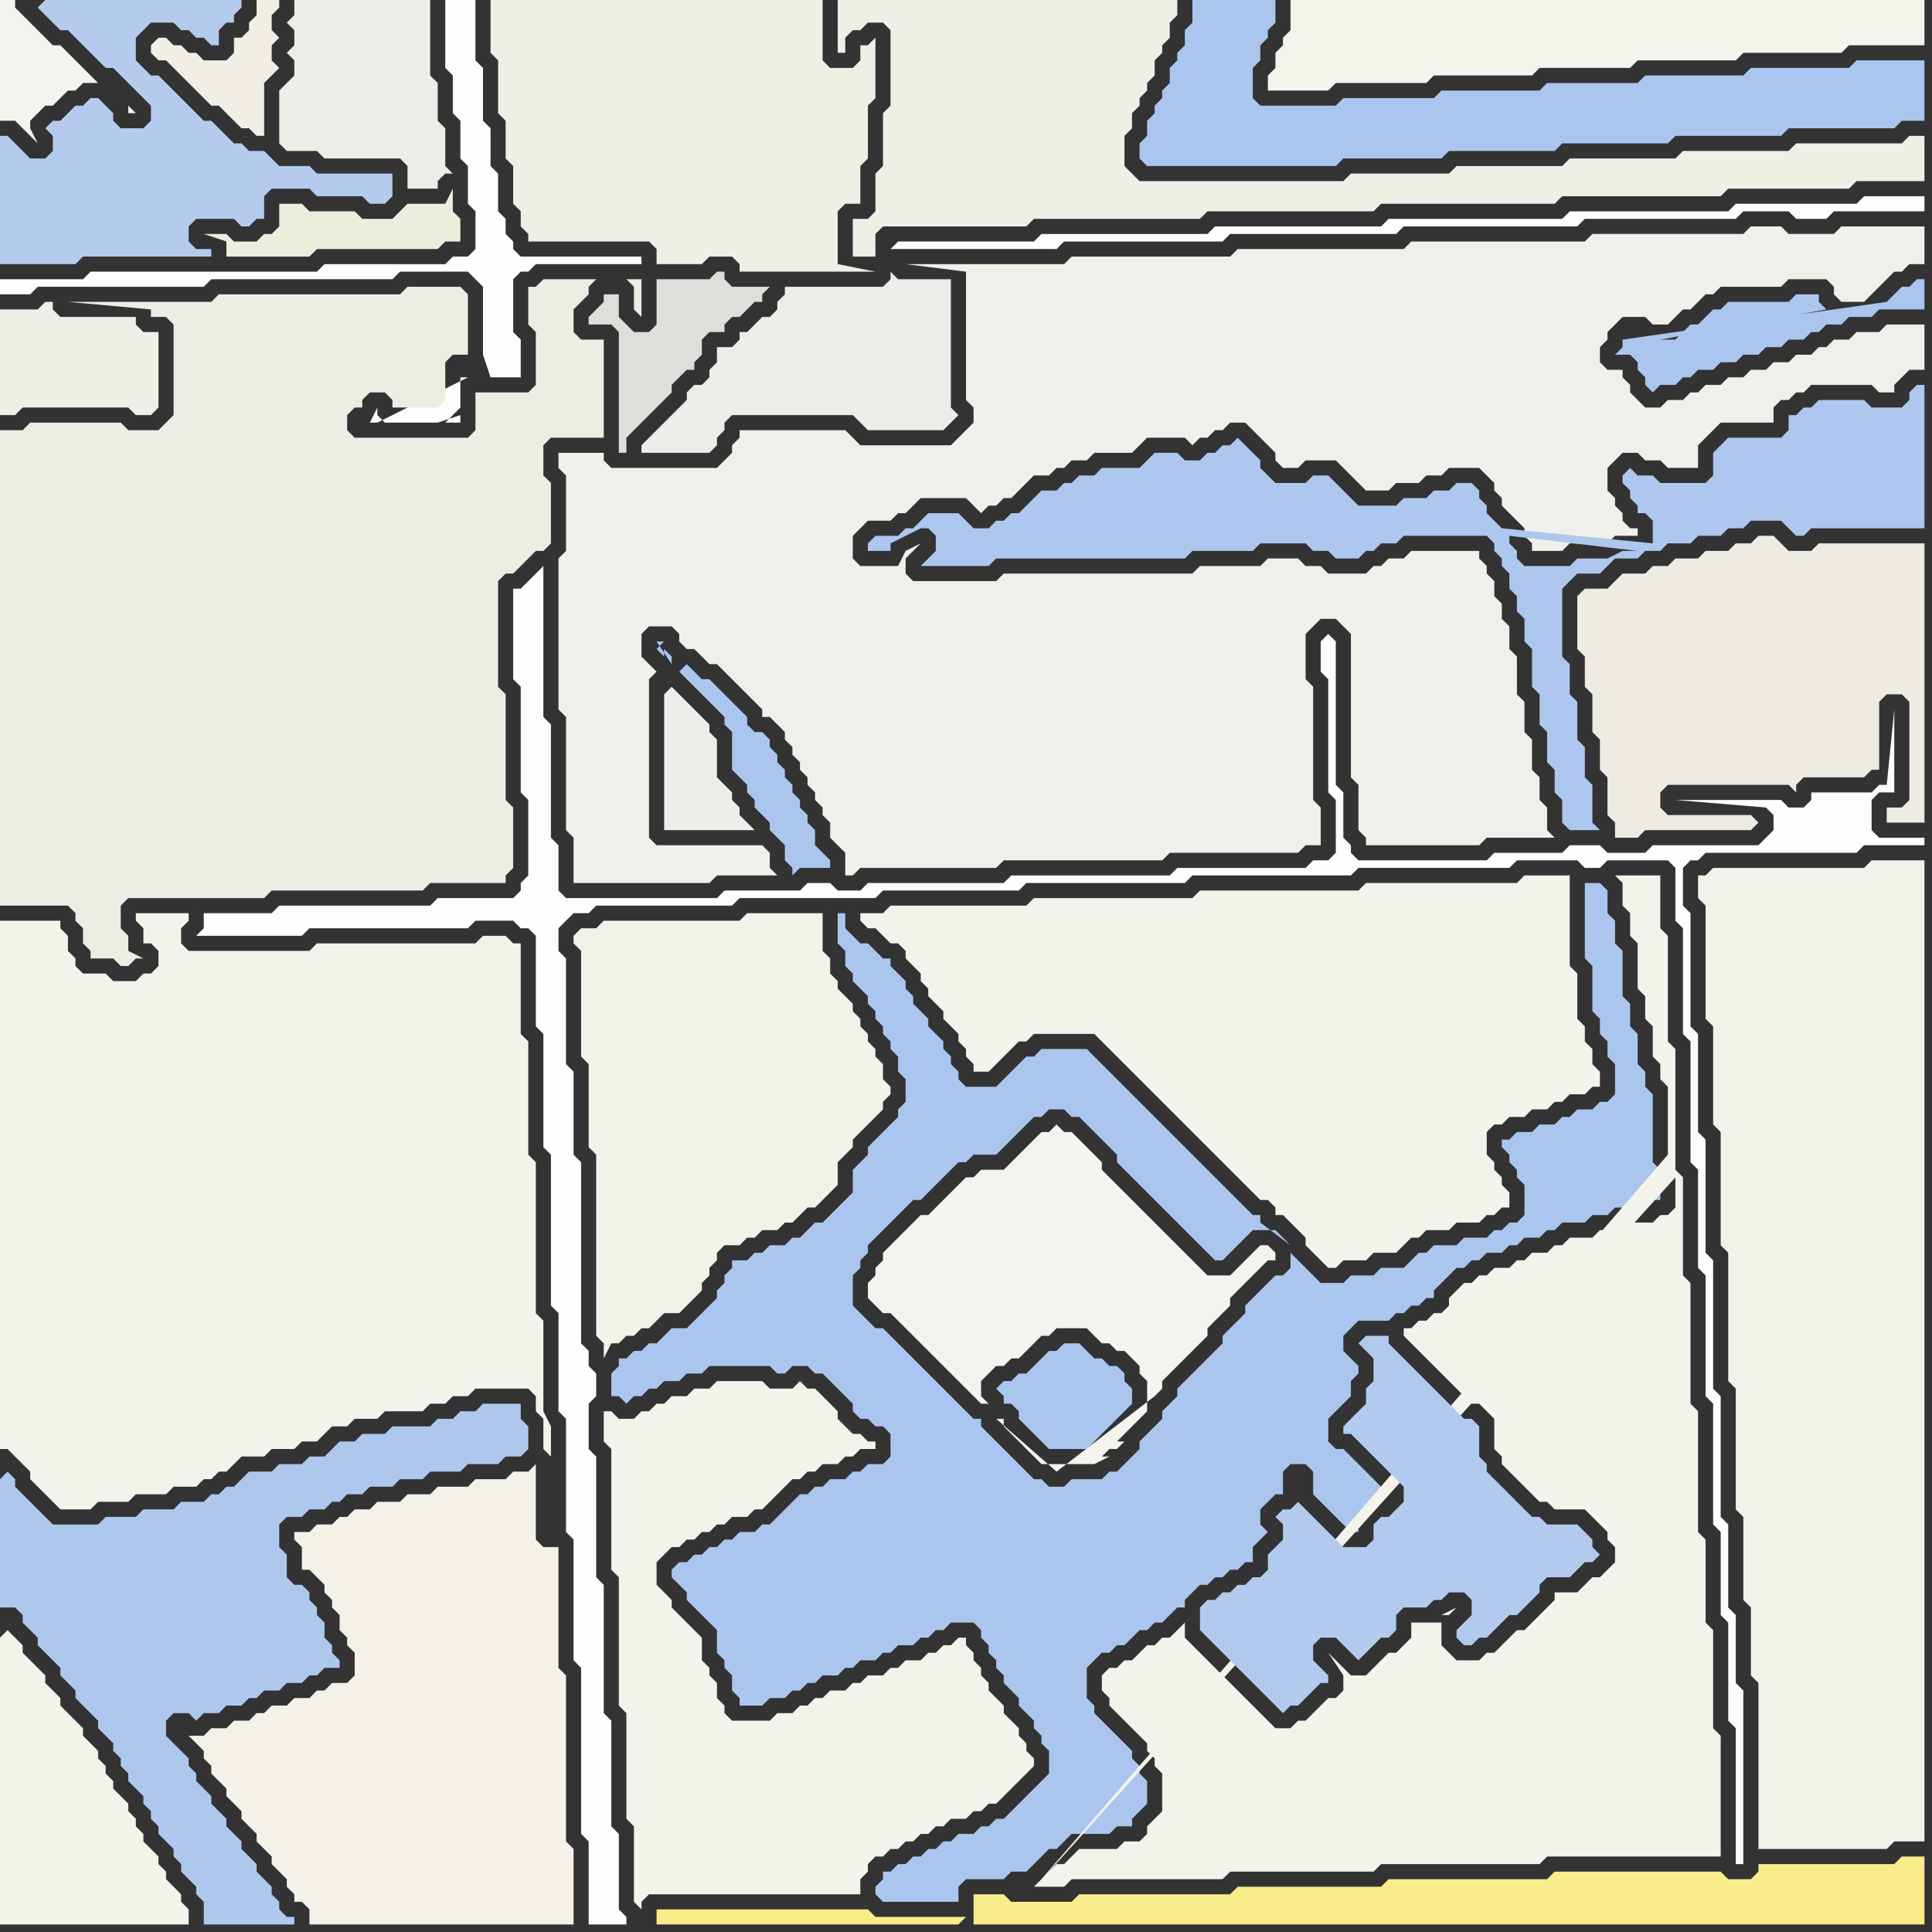 <svg width="256" height="256" xmlns="http://www.w3.org/2000/svg"><rect width="100%" height="100%" fill="#333333" stroke="none"/><script> 
var tempColor;
function hoverPath(evt){
obj = evt.target;
tempColor = obj.getAttribute("fill");
obj.setAttribute("fill","red");
//alert(tempColor);
//obj.setAttribute("stroke","red");}
function recoverPath(evt){
obj = evt.target;
obj.setAttribute("fill", tempColor);
//obj.setAttribute("stroke", tempColor);
}</script><path onmouseover="hoverPath(evt)" onmouseout="recoverPath(evt)" fill="rgb(244,243,235)" d="M  0,130l 0,62 1,0 1,1 1,1 1,1 0,1 1,1 2,2 1,1 4,0 1,-1 4,0 1,-1 4,0 1,-1 3,0 1,-1 1,0 1,-1 1,0 1,-1 1,-1 3,0 1,-1 3,0 1,-1 2,0 1,-1 1,-1 2,0 1,-1 3,0 1,-1 5,0 1,-1 2,0 1,-1 2,0 1,-1 7,0 1,1 0,2 1,1 0,4 1,1 0,-4 -1,-2 0,-12 -1,-1 0,-20 -1,-1 0,-15 -1,-1 0,-12 -1,0 -1,-1 -3,0 -1,1 -21,0 -1,1 -16,0 -1,-1 0,-2 1,-1 0,-1 -7,0 0,1 1,1 0,2 1,0 1,1 0,2 -1,1 -1,0 -1,1 -3,0 -1,-1 -3,0 -1,-1 0,-1 -1,-1 0,-2 -1,-1 0,-1 -8,0Z"/>
<path onmouseover="hoverPath(evt)" onmouseout="recoverPath(evt)" fill="rgb(174,200,237)" d="M  0,196l 0,17 2,0 1,1 0,1 1,1 1,1 0,1 1,1 1,1 1,1 0,1 1,1 1,1 0,1 1,1 1,1 1,1 0,1 1,1 1,1 0,1 1,1 0,1 1,1 0,1 1,1 1,1 0,1 1,1 0,1 1,1 0,1 1,1 1,1 0,1 1,1 0,1 1,1 1,1 0,1 1,1 0,3 12,0 0,-1 -1,0 -1,-1 0,-1 -1,-1 0,-1 -1,-1 -1,-1 0,-1 -1,-1 -1,-1 0,-1 -1,-1 -1,-1 0,-1 -2,-2 0,-1 -1,-1 -1,-1 0,-1 -1,-1 0,-1 -1,-1 -1,-1 -1,-1 0,-2 1,-1 2,0 1,1 1,-1 2,0 1,-1 2,0 1,-1 1,0 1,-1 2,0 1,-1 2,0 1,-1 1,0 1,-1 2,0 0,-1 -1,-1 0,-1 -1,-1 0,-2 -1,-1 0,-1 -1,-1 0,-1 -1,-1 -1,0 -1,-1 0,-3 -1,-1 0,-3 1,-1 2,0 1,-1 2,0 1,-1 1,0 1,-1 2,0 1,-1 3,0 1,-1 3,0 1,-1 4,0 1,-1 4,0 1,-1 2,0 1,-1 0,-3 -1,-1 0,-2 -5,0 -1,1 -2,0 -1,1 -2,0 -1,1 -5,0 -1,1 -3,0 -1,1 -2,0 -2,2 -2,0 -1,1 -3,0 -1,1 -3,0 -1,1 -1,1 -1,0 -1,1 -1,0 -1,1 -3,0 -1,1 -4,0 -1,1 -4,0 -1,1 -6,0 -2,-2 -1,-1 -1,-1 -1,-1 0,-1 -1,-1 -1,1Z"/>
<path onmouseover="hoverPath(evt)" onmouseout="recoverPath(evt)" fill="rgb(244,243,237)" d="M  13,11l 0,0 -1,-1 -1,-1 -1,-1 -1,-1 -1,-1 -1,0 -1,-1 -1,-1 -1,-1 -1,-1 -1,-1 0,-1 -2,0 0,16 2,0 1,1 1,1 1,1 -1,-2 0,-1 1,-1 1,-1 1,0 1,-1 1,-1 1,0 1,-1 2,0 4,3 0,1 1,0 -1,-1 -4,-3Z"/>
<path onmouseover="hoverPath(evt)" onmouseout="recoverPath(evt)" fill="rgb(244,242,232)" d="M  27,230l -2,0 -1,-1 2,2 1,1 0,1 1,1 0,1 1,1 1,1 0,1 1,1 1,1 0,1 1,1 1,1 0,1 1,1 1,1 0,1 1,1 1,1 0,1 1,1 0,1 1,0 1,1 0,2 35,0 0,-10 -1,-1 0,-22 -1,-1 0,-16 -2,0 -1,-1 0,-10 -1,1 -2,0 -1,1 -4,0 -1,1 -4,0 -1,1 -3,0 -1,1 -3,0 -1,1 -2,0 -1,1 -1,0 -1,1 -2,0 -1,1 -2,0 0,1 1,1 0,3 1,0 1,1 1,1 0,1 1,1 0,1 1,1 0,2 1,1 0,1 1,1 0,3 -1,1 -2,0 -1,1 -1,0 -1,1 -2,0 -1,1 -2,0 -1,1 -1,0 -1,1 -2,0 -1,1 -2,0 -1,1Z"/>
<path onmouseover="hoverPath(evt)" onmouseout="recoverPath(evt)" fill="rgb(237,237,222)" d="M  34,32l -3,0 -1,-1 -3,0 3,1 0,2 11,0 1,-1 16,0 1,-1 2,0 0,-3 -1,-1 0,-3 -1,2 -5,0 -1,1 -1,1 -4,0 -1,-1 -6,0 -1,-1 -3,0 0,3 -1,1 -1,0 -1,1Z"/>
<path onmouseover="hoverPath(evt)" onmouseout="recoverPath(evt)" fill="rgb(253,253,253)" d="M  61,50l 0,4 -1,1 -1,1 2,0 0,-1 -3,1 -7,0 -1,-1 0,-1 -1,2 1,0 12,-6 7,0 0,-5 -1,-1 0,-7 1,-1 1,0 1,-1 14,0 0,-1 -16,0 -1,-1 0,-1 -1,-1 0,-2 -1,-1 0,-5 -1,-1 0,-5 -1,-1 0,-7 -1,-1 0,-8 -4,0 0,9 1,1 0,5 1,1 0,5 1,1 0,5 1,1 0,5 -1,1 -2,0 -1,1 -16,0 -1,1 -30,0 -1,1 -11,0 0,2 4,0 1,-1 22,0 1,-1 24,0 1,-1 9,0 1,1 1,1 0,9 1,3Z"/>
<path onmouseover="hoverPath(evt)" onmouseout="recoverPath(evt)" fill="rgb(240,240,234)" d="M  75,60l -1,0 0,2 1,1 0,10 -1,1 0,20 1,1 0,15 1,1 0,6 18,0 1,-1 8,0 -1,-1 0,-2 -1,-1 -14,0 -1,-1 0,-21 1,-1 -1,-1 0,0 -1,-1 0,-3 1,-1 3,0 1,1 0,1 1,1 1,0 1,1 1,1 1,0 1,1 1,1 1,1 1,1 1,1 1,1 0,1 1,0 1,1 1,1 0,1 1,1 0,1 1,1 0,1 1,1 0,1 1,1 0,1 1,1 0,1 1,1 0,2 1,1 1,1 0,3 1,0 1,-1 18,0 1,-1 21,0 1,-1 17,0 1,-1 2,0 0,-5 -1,-1 0,-15 -1,-1 0,-6 1,-1 1,-1 2,0 1,1 1,1 0,19 1,1 0,6 1,1 0,1 15,0 1,-1 9,0 -1,-1 0,-3 -1,-1 0,-3 -1,-1 0,-4 -1,-1 0,-4 -1,-1 0,-5 -1,-1 0,-3 -1,-1 0,-2 -1,-1 0,-2 -1,-1 0,-1 -1,-1 0,-1 -9,0 -1,1 -2,0 -1,1 -1,0 -1,1 -5,0 -1,-1 -2,0 -1,-1 -4,0 -1,1 -8,0 -1,1 -25,0 -1,1 -11,0 -1,-1 0,-2 1,-1 1,-1 -2,1 0,0 -1,2 -5,0 -1,-1 0,-3 1,-1 1,-1 3,0 1,-1 1,0 1,-1 1,-1 6,0 1,1 1,1 1,-1 1,0 1,-1 1,0 1,-1 1,-1 1,-1 2,0 1,-1 1,0 1,-1 2,0 1,-1 5,0 1,-1 1,-1 5,0 1,1 1,-1 1,0 1,-1 1,0 1,-1 2,0 4,4 0,1 1,1 2,0 1,-1 4,0 1,1 1,1 1,1 1,1 3,0 1,-1 3,0 1,-1 2,0 1,-1 4,0 1,1 1,1 0,1 1,1 0,1 1,1 1,1 1,1 0,1 1,1 0,1 4,0 1,-1 5,0 1,-1 3,0 0,-1 -1,0 -1,-1 0,-1 -1,-1 0,-1 -1,-1 0,-3 1,-1 1,-1 2,0 1,1 2,0 1,1 4,0 0,-3 1,-1 2,-2 7,0 0,-2 1,-1 1,0 1,-1 1,0 1,-1 8,0 1,1 2,0 0,-1 1,-1 1,-1 2,0 0,-6 -5,0 -1,1 -3,0 -1,1 -2,0 -1,1 -1,0 -1,1 -2,0 -1,1 -2,0 -1,1 -2,0 -1,1 -2,0 -1,1 -2,0 -1,1 -1,0 -1,1 -2,0 -1,1 -2,0 -1,-1 -1,-1 0,-1 -1,-1 0,-1 -2,0 -1,-1 0,-2 1,-1 0,-1 1,-1 1,-1 3,0 1,1 2,0 1,-1 0,0 1,-1 1,0 1,-1 1,-1 1,0 1,-1 8,0 1,-1 5,0 1,1 0,1 1,1 3,0 1,-1 0,0 1,-1 1,-1 1,-1 1,0 1,-1 2,0 0,-5 -11,0 -1,1 -6,0 -1,-1 -4,0 -1,1 -20,0 -1,1 -23,0 -1,1 -22,0 -1,1 -21,0 -1,1 -21,0 8,1 0,17 1,1 0,2 -1,1 -1,1 -1,1 -12,0 -1,-1 -1,-1 -14,0 0,1 -1,1 0,1 -2,2 -14,0 -1,-1 0,-1Z"/>
<path onmouseover="hoverPath(evt)" onmouseout="recoverPath(evt)" fill="rgb(236,238,234)" d="M  88,92l 0,18 12,0 -1,-1 0,0 -1,-1 0,-1 -1,-1 0,-1 -1,-1 -1,-1 0,-5 -1,-1 0,-1 -1,-1 -1,-1 -1,-1 -1,-1 -1,-1 -1,1Z"/>
<path onmouseover="hoverPath(evt)" onmouseout="recoverPath(evt)" fill="rgb(222,223,218)" d="M  96,37l 0,-1 -1,0 -1,1 -7,0 0,6 -1,1 -2,0 -1,-1 -1,-1 0,-3 -2,0 0,1 -1,1 -1,1 0,1 3,0 1,1 0,16 1,0 0,-2 1,-1 1,-1 1,-1 1,-1 1,-1 1,-1 0,-1 1,-1 1,-1 1,0 0,-1 1,-1 0,-2 1,-1 2,0 0,-1 1,-1 1,0 1,-1 1,-1 1,0 0,-1 1,-1 -5,0 -1,-1Z"/>
<path onmouseover="hoverPath(evt)" onmouseout="recoverPath(evt)" fill="rgb(235,237,233)" d="M  103,40l 0,1 -1,1 -1,0 -1,1 -1,1 -1,0 0,1 -1,1 -2,0 0,2 -1,1 0,1 -1,1 -1,0 -1,1 0,1 -1,1 -1,1 -1,1 -1,1 -2,2 0,1 9,0 1,-1 0,-1 1,-1 0,-1 1,-1 16,0 1,1 1,1 10,0 1,-1 1,-1 -1,-1 0,-17 -7,0 -1,-1 0,1 -1,1 -13,0 0,1 -1,1Z"/>
<path onmouseover="hoverPath(evt)" onmouseout="recoverPath(evt)" fill="rgb(240,239,230)" d="M  116,26l 0,2 -1,1 -2,0 0,5 3,0 0,-3 1,-1 19,0 1,-1 22,0 1,-1 22,0 1,-1 23,0 1,-1 21,0 1,-1 16,0 1,-1 9,0 0,-6 -2,0 -1,1 -14,0 -1,1 -14,0 -1,1 -14,0 -1,1 -14,0 -1,1 -13,0 -1,1 -27,0 -1,-1 -1,-1 0,-4 1,-1 0,-2 1,-1 0,-1 1,-1 0,-1 1,-1 0,-2 1,-1 0,-1 1,-1 0,-2 1,-1 0,-2 -45,0 0,7 1,0 0,-2 1,-1 1,0 1,-1 2,0 1,1 0,10 -1,1 0,7 -1,1Z"/>
<path onmouseover="hoverPath(evt)" onmouseout="recoverPath(evt)" fill="rgb(171,198,238)" d="M  118,248l -1,0 0,1 -1,1 0,1 1,1 10,0 0,-2 1,-1 5,0 1,-1 2,0 1,-1 1,-1 1,-1 1,0 1,-1 1,-1 5,0 1,-1 2,0 0,-1 1,-1 1,-1 0,-3 -1,-1 0,-1 -1,-1 0,-1 -1,-1 -1,-1 -1,-1 -1,-1 -1,-1 0,-1 -1,-1 0,-4 1,-1 1,-1 1,0 1,-1 1,0 2,-2 1,0 1,-1 1,0 1,-1 1,-1 1,0 0,-1 1,-1 1,-1 1,0 1,-1 1,0 1,-1 1,0 1,-1 1,0 0,-2 1,-1 1,-1 -1,-1 0,-2 1,-1 1,-1 1,0 0,-3 1,-1 2,0 1,1 0,3 1,1 1,1 1,1 1,1 1,1 1,0 0,-2 1,-1 1,-1 1,0 1,-1 -1,-1 0,0 -1,-1 -1,-1 -1,-1 -1,-1 -1,-1 -1,0 -1,-1 0,-3 1,-1 1,-1 1,-1 0,-2 1,-1 0,-1 -1,-1 0,0 -1,-1 0,-2 1,-1 1,-1 4,0 1,-1 1,0 1,-1 1,0 1,-1 1,0 0,-1 1,-1 1,-1 1,-1 1,0 1,-1 1,0 1,-1 2,0 1,-1 1,0 1,-1 2,0 1,-1 1,0 1,-1 3,0 1,-1 2,0 1,-1 4,0 1,-1 1,0 0,-4 -1,-1 0,-9 -1,-1 0,-2 -1,-1 0,-4 -1,-1 0,-3 -1,-1 0,-6 -1,-1 0,-3 -1,-1 0,-3 -1,-1 -2,0 0,10 1,1 0,6 1,1 0,2 1,1 0,2 1,1 0,4 -1,1 -1,0 -1,1 -2,0 -1,1 -1,0 -1,1 -2,0 -1,1 -2,0 -1,1 -1,0 0,1 1,1 0,1 1,1 0,1 1,1 0,4 -1,1 -1,0 -1,1 -1,0 -1,1 -3,0 -1,1 -3,0 -1,1 -1,0 -1,1 -1,1 -3,0 -1,1 -3,0 -1,1 -3,0 -3,-3 -1,-1 0,2 -1,1 -1,0 -1,1 -1,1 -1,1 -1,1 0,1 -1,1 -1,1 -1,1 0,1 -1,1 -1,1 -3,3 -1,1 0,1 -1,1 -1,1 0,1 -1,1 -1,1 -1,1 0,1 -1,1 -1,1 -1,1 -1,0 -1,1 -4,0 -1,1 -2,0 -1,-1 -1,0 -1,-1 -1,-1 -1,-1 -1,-1 -1,-1 -1,-1 -1,-1 0,-1 -1,0 -1,-1 -1,-1 -1,-1 -1,-1 -1,-1 -1,-1 -1,-1 -1,-1 -1,-1 -1,-1 -1,-1 -1,-1 -1,0 -1,-1 -1,-1 -1,-1 0,-4 1,-1 0,-1 1,-1 0,-1 1,-1 1,-1 3,-3 1,-1 1,0 1,-1 2,-2 1,-1 1,-1 1,0 1,-1 3,0 4,-4 1,-1 1,0 1,-1 2,0 1,1 1,0 1,1 1,1 1,1 1,1 1,1 0,1 1,1 1,1 1,1 1,1 1,1 1,1 1,1 1,1 1,1 1,1 1,1 1,1 1,1 1,0 1,-1 0,0 1,-1 1,-1 1,-1 3,0 1,1 1,1 0,0 -4,-3 0,-1 -1,0 -1,-1 -1,-1 -1,-1 -1,-1 -1,-1 -1,-1 -1,-1 -3,-3 -1,-1 -1,-1 -1,-1 -1,-1 -1,-1 -1,-1 -3,-3 -1,-1 -1,-1 -1,-1 -6,0 -1,1 -1,0 -3,3 -1,1 -4,0 -1,-1 0,-1 -1,-1 0,-1 -1,-1 0,-1 -1,-1 -1,-1 0,-1 -1,-1 -1,-1 0,-1 -1,-1 0,-1 -1,-1 -1,-1 0,-1 -1,0 -1,-1 -1,-1 -1,0 -1,-1 -1,-1 0,-2 -1,0 0,4 1,1 0,2 1,1 0,1 1,1 1,1 0,1 1,1 0,1 1,1 0,1 1,1 0,1 1,1 0,2 1,1 0,3 -1,1 0,1 -1,1 -2,2 -1,1 0,1 -1,1 -1,1 0,3 -1,1 -1,1 -2,2 -1,0 -1,1 -1,1 -1,0 -1,1 -2,0 -1,1 -1,0 -1,1 -2,0 0,1 -1,1 0,1 -1,1 0,1 -1,1 -2,2 -1,1 -2,0 -1,1 -1,1 -1,0 -1,1 -1,0 -1,1 -1,0 0,1 -1,1 0,3 1,0 1,1 1,-1 1,0 1,-1 1,0 1,-1 2,0 1,-1 2,0 1,-1 8,0 1,1 1,0 1,-1 2,0 1,1 1,0 1,1 1,1 1,1 1,1 0,1 1,1 1,0 1,1 1,0 1,1 0,3 -1,1 -2,0 -1,1 -1,0 -1,1 -2,0 -1,1 -1,0 -1,1 -1,0 -1,1 -2,2 -1,1 -1,0 -1,1 -2,0 -1,1 -1,0 -1,1 -1,0 -1,1 -1,0 -1,1 -1,0 -1,1 0,1 1,1 0,0 1,1 0,1 1,1 1,1 1,1 1,1 0,3 1,1 0,1 1,1 0,2 1,1 0,1 3,0 1,-1 2,0 1,-1 1,0 1,-1 1,0 1,-1 2,0 1,-1 1,0 1,-1 2,0 1,-1 1,0 1,-1 2,0 1,-1 1,0 1,-1 1,0 1,-1 3,0 1,1 0,1 1,1 0,1 1,1 0,1 1,1 0,1 1,1 1,1 0,1 1,1 1,1 0,1 1,1 0,1 1,1 0,3 -2,2 -1,1 -1,1 -1,1 -1,1 -1,0 -1,1 -1,0 -1,1 -2,0 -1,1 -1,0 -1,1 -1,0 -1,1 -1,0 -1,1 -1,0 -1,1Z"/>
<path onmouseover="hoverPath(evt)" onmouseout="recoverPath(evt)" fill="rgb(244,243,237)" d="M  129,156l -1,0 -1,1 -1,1 -1,1 -1,1 -1,1 -1,0 -1,1 -3,3 -1,1 0,1 -1,1 0,1 -1,1 0,2 2,2 1,0 1,1 1,1 1,1 1,1 1,1 1,1 1,1 1,1 1,1 1,1 1,1 1,1 1,0 -1,-1 0,-2 1,-1 1,-1 1,0 1,-1 1,0 1,-1 1,-1 1,-1 1,0 1,-1 4,0 1,1 1,1 1,0 1,1 1,0 1,1 1,1 0,1 1,1 0,4 -1,1 -1,1 -1,1 0,0 -1,1 1,0 -1,1 -1,0 -1,1 1,0 -2,1 -7,0 -1,-1 -1,-1 -1,-1 -1,-1 -1,-1 0,-1 -1,0 8,7 0,0 13,-10 0,0 1,-1 0,-1 1,-1 2,-2 1,-1 1,-1 1,-1 0,-1 1,-1 1,-1 1,-1 0,-1 1,-1 1,-1 1,-1 1,-1 1,-1 1,0 0,-1 -1,-1 -1,0 -1,1 0,0 -3,3 -3,0 -1,-1 -1,-1 -1,-1 -1,-1 -1,-1 -1,-1 -1,-1 -1,-1 -1,-1 -1,-1 -1,-1 -1,-1 -1,-1 -1,-1 0,-1 -1,-1 -1,-1 -1,-1 -1,-1 -1,0 -1,-1 -1,1 -1,0 -1,1 -1,1 -1,1 -1,1 -1,1 -3,0 -1,1Z"/>
<path onmouseover="hoverPath(evt)" onmouseout="recoverPath(evt)" fill="rgb(248,236,139)" d="M  128,254l -12,0 -1,-1 -28,0 0,2 40,0 1,-1 1,1 126,0 0,-9 -3,0 -1,1 -18,0 0,1 -1,1 -3,0 -1,-1 -22,0 -1,1 -21,0 -1,1 -19,0 -1,1 -20,0 -1,1 -8,0 -1,-1 -4,0 0,4 -1,-1Z"/>
<path onmouseover="hoverPath(evt)" onmouseout="recoverPath(evt)" fill="rgb(171,198,238)" d="M  132,184l 0,0 1,1 0,1 1,0 1,1 0,1 1,1 1,1 1,1 1,1 5,0 1,-1 1,-1 4,-4 0,-2 -1,-1 0,-1 -1,-1 -1,0 -1,-1 -1,0 -1,-1 -1,-1 -2,0 -1,1 -1,0 -1,1 -1,1 -1,1 -1,0 -1,1 -1,0 -1,1Z"/>
<path onmouseover="hoverPath(evt)" onmouseout="recoverPath(evt)" fill="rgb(243,242,234)" d="M  226,116l -1,0 0,3 1,1 0,15 1,1 0,13 1,1 0,15 1,1 0,17 1,1 0,16 1,1 0,11 1,1 0,9 1,1 0,22 17,0 1,-1 4,0 0,-130 -7,0 -1,1 -20,0 -1,1Z"/>
<path onmouseover="hoverPath(evt)" onmouseout="recoverPath(evt)" fill="rgb(239,239,231)" d="M  0,43l 0,12 2,0 1,-1 14,0 1,1 2,0 1,-1 0,-10 -2,0 -1,-1 0,-1 -10,0 -1,-1 0,-1 -1,0 -1,1 -5,0Z"/>
<path onmouseover="hoverPath(evt)" onmouseout="recoverPath(evt)" fill="rgb(244,243,234)" d="M  0,217l 0,38 25,0 0,-2 -1,-1 0,-1 -1,-1 -1,-1 0,-1 -1,-1 0,-1 -1,-1 -1,-1 0,-1 -1,-1 0,-1 -1,-1 0,-1 -1,-1 -1,-1 0,-1 -1,-1 0,-1 -1,-1 0,-1 -1,-1 -1,-1 0,-1 -1,-1 -2,-2 0,-1 -1,-1 -1,-1 0,-1 -1,-1 -1,-1 -1,-1 0,-1 -1,-1 -1,-1 -1,1Z"/>
<path onmouseover="hoverPath(evt)" onmouseout="recoverPath(evt)" fill="rgb(180,203,237)" d="M  5,1l 1,1 1,1 1,1 1,0 1,1 1,1 1,1 1,1 1,1 1,0 1,1 1,1 1,1 1,1 1,1 0,2 -1,1 -3,0 -1,-1 0,-1 -1,-1 -1,-1 -1,0 -1,1 -1,0 -1,1 -1,1 -1,0 -1,1 1,1 0,2 -1,1 -2,0 -1,-1 -1,-1 -1,-1 -1,0 0,17 10,0 1,-1 17,0 0,-1 -2,0 -1,-1 0,-2 1,-1 5,0 1,1 1,0 1,-1 1,0 0,-3 1,-1 5,0 1,1 6,0 1,1 2,0 1,-1 0,-3 -10,0 -1,-1 -4,0 -1,-1 -1,-1 -2,0 -1,-1 -1,0 -1,-1 -1,-1 -1,-1 -1,0 -1,-1 -1,-1 -1,-1 -1,-1 -1,-1 -1,-1 -1,0 -1,-1 -1,-1 0,-3 1,-1 1,-1 3,0 1,1 1,0 1,1 1,0 1,1 1,0 0,-2 1,-1 1,0 0,-1 1,-1 0,-1 -26,0 -1,1Z"/>
<path onmouseover="hoverPath(evt)" onmouseout="recoverPath(evt)" fill="rgb(253,253,252)" d="M  29,121l -2,0 0,2 -1,1 14,0 1,-1 21,0 1,-1 5,0 1,1 1,0 1,1 0,12 1,1 0,15 1,1 0,20 1,1 0,13 1,1 0,15 1,1 0,16 1,1 0,22 1,1 0,11 5,0 0,-1 -1,-1 0,-10 -1,-1 0,-14 -1,-1 0,-17 -1,-1 0,-16 -1,-1 0,-6 1,-1 0,-3 -1,-1 0,-2 -1,-1 0,-24 -1,-1 0,-11 -1,-1 0,-14 -1,-1 0,-3 1,-1 1,-1 2,0 1,-1 18,0 1,-1 18,0 1,-1 18,0 1,-1 21,0 1,-1 21,0 1,-1 20,0 1,-1 8,0 1,1 2,0 1,-1 8,0 1,1 0,7 1,1 0,14 1,1 0,16 1,1 0,13 1,1 0,16 1,1 0,16 1,1 0,11 1,1 0,13 1,1 0,18 1,0 0,-23 -1,-1 0,-9 -1,-1 0,-11 -1,-1 0,-16 -1,-1 0,-17 -1,-1 0,-15 -1,-1 0,-13 -1,-1 0,-15 -1,-1 0,-5 1,-1 1,0 1,-1 20,0 1,-1 8,0 0,-1 -6,0 -1,-1 0,-4 1,-1 2,0 0,-11 -1,10 -1,0 -1,1 -8,0 0,1 -1,1 -2,0 -1,-1 -14,0 12,1 0,0 1,1 0,2 -1,1 -1,1 -14,0 -1,1 -5,0 -1,-1 -4,0 -1,1 -9,0 -1,1 -17,0 -1,-1 0,-1 -1,-1 0,-6 -1,-1 0,-19 -1,-1 -1,1 0,4 1,1 0,15 1,1 0,7 -1,1 -2,0 -1,1 -17,0 -1,1 -21,0 -1,1 -18,0 -1,1 -3,0 -1,-1 -3,0 -1,1 -10,0 -1,1 -20,0 -1,-1 0,-6 -1,-1 0,-15 -1,-1 0,-20 -1,1 0,0 -2,2 -1,0 0,12 1,1 0,14 1,1 0,10 -1,1 0,1 -1,1 -10,0 -1,1 -20,0 -1,1Z"/>
<path onmouseover="hoverPath(evt)" onmouseout="recoverPath(evt)" fill="rgb(241,239,229)" d="M  32,5l -1,0 0,2 -1,1 -3,0 -1,-1 -1,0 -1,-1 -1,0 -1,-1 -1,0 -1,1 0,1 1,1 1,0 1,1 1,1 1,1 1,1 1,1 1,1 1,0 1,1 1,1 1,1 1,0 1,1 1,0 0,-7 1,-1 1,-1 -1,-1 0,-2 1,-1 -1,-1 0,-2 1,-1 0,-1 -3,0 0,2 -1,1 0,1 -1,1Z"/>
<path onmouseover="hoverPath(evt)" onmouseout="recoverPath(evt)" fill="rgb(238,237,228)" d="M  48,118l 8,0 1,-1 10,0 0,-1 1,-1 0,-8 -1,-1 0,-14 -1,-1 0,-14 1,-1 1,0 2,-2 1,-1 1,0 1,-1 0,-8 -1,-1 0,-4 1,-1 7,0 0,-13 -3,0 -1,-1 0,-3 1,-1 1,-1 0,-1 1,-1 4,0 1,1 0,3 1,1 0,-5 -13,0 -1,1 -1,0 0,5 1,1 0,7 -1,1 -7,0 0,5 -1,1 -15,0 -1,-1 0,-2 1,-1 1,0 0,-1 1,-1 2,0 1,1 0,1 6,0 1,-1 0,-5 1,-1 2,0 0,-8 -1,-1 -7,0 -1,1 -24,0 -1,1 -19,0 11,1 0,1 2,0 1,1 0,12 -1,1 -1,1 -4,0 -1,-1 -12,0 -1,1 -3,0 0,63 9,0 1,1 0,1 1,1 0,2 1,1 0,1 3,0 1,1 1,0 1,-1 1,0 -2,-1 0,-2 -1,-1 0,-3 1,-1 18,0 1,-1Z"/>
<path onmouseover="hoverPath(evt)" onmouseout="recoverPath(evt)" fill="rgb(236,237,231)" d="M  39,9l 0,1 -1,1 -1,1 0,7 1,1 4,0 1,1 10,0 1,1 0,3 4,0 0,-1 1,-1 1,0 -1,-1 0,-5 -1,-1 0,-5 -1,-1 0,-10 -18,0 0,2 -1,1 1,1 0,2 -1,1 1,1Z"/>
<path onmouseover="hoverPath(evt)" onmouseout="recoverPath(evt)" fill="rgb(239,239,229)" d="M  66,0l -1,0 0,7 1,1 0,7 1,1 0,5 1,1 0,5 1,1 0,2 1,1 0,1 16,0 1,1 0,2 6,0 1,-1 3,0 1,1 0,1 18,0 -5,-1 0,-7 1,-1 2,0 0,-5 1,-1 0,-7 1,-1 0,-8 -1,1 -1,0 0,2 -1,1 -3,0 -1,-1 0,-8Z"/>
<path onmouseover="hoverPath(evt)" onmouseout="recoverPath(evt)" fill="rgb(243,242,233)" d="M  77,126l 0,14 1,1 0,11 1,1 0,24 1,1 0,2 1,-2 1,0 1,-1 1,0 1,-1 1,0 1,-1 1,-1 2,0 1,-1 1,-1 1,-1 0,-1 1,-1 0,-1 1,-1 0,-1 1,-1 2,0 1,-1 1,0 1,-1 2,0 1,-1 1,0 1,-1 1,-1 1,0 1,-1 1,-1 1,-1 0,-3 1,-1 1,-1 0,-1 1,-1 1,-1 1,-1 1,-1 0,-1 1,-1 0,-1 -1,-1 0,-2 -1,-1 0,-1 -1,-1 0,-1 -1,-1 0,-1 -1,-1 0,-1 -1,-1 -1,-1 0,-1 -1,-1 0,-2 -1,-1 0,-5 -10,0 -1,1 -18,0 -1,1 -2,0 -1,1 0,1 1,1Z"/>
<path onmouseover="hoverPath(evt)" onmouseout="recoverPath(evt)" fill="rgb(244,243,235)" d="M  82,188l 0,0 -1,-1 -1,0 0,4 1,1 0,16 1,1 0,17 1,1 0,14 1,1 0,10 1,1 0,-1 1,-1 28,0 0,-2 1,-1 0,-1 1,-1 1,0 1,-1 1,0 1,-1 1,0 1,-1 1,0 1,-1 1,0 1,-1 2,0 1,-1 1,0 1,-1 1,0 1,-1 1,-1 3,-3 0,-1 -1,-1 0,-1 -1,-1 0,-1 -1,-1 -1,-1 0,-1 -1,-1 -1,-1 0,-1 -1,-1 0,-1 -1,-1 0,-1 -1,-1 0,-1 -1,0 -1,1 -1,0 -1,1 -1,0 -1,1 -2,0 -1,1 -1,0 -1,1 -2,0 -1,1 -1,0 -1,1 -2,0 -1,1 -1,0 -1,1 -1,0 -1,1 -2,0 -1,1 -5,0 -1,-1 0,-1 -1,-1 0,-2 -1,-1 0,-1 -1,-1 0,-3 -1,-1 -1,-1 -1,-1 -1,-1 0,-1 -1,-1 -1,-1 0,-3 1,-1 1,-1 1,0 1,-1 1,0 1,-1 1,0 1,-1 1,0 1,-1 2,0 1,-1 1,0 1,-1 1,-1 1,-1 1,-1 1,0 1,-1 1,0 1,-1 2,0 1,-1 1,0 1,-1 2,0 0,-1 -1,0 -1,-1 -1,0 -1,-1 -1,-1 0,-1 -1,-1 -1,-1 -1,-1 -1,0 -1,-1 -1,1 -3,0 -1,-1 -6,0 -1,1 -2,0 -1,1 -2,0 -1,1 -1,0 -1,1 -1,0 -1,1Z"/>
<path onmouseover="hoverPath(evt)" onmouseout="recoverPath(evt)" fill="rgb(171,198,238)" d="M  90,89l 0,0 1,1 1,1 1,1 1,1 1,1 1,1 0,1 1,1 0,5 1,1 1,1 0,1 1,1 0,1 1,1 1,1 0,1 1,1 1,1 0,2 1,1 0,1 1,-1 4,0 0,-1 -1,-1 0,0 -1,-1 0,-2 -1,-1 0,-1 -1,-1 0,-1 -1,-1 0,-1 -1,-1 0,-1 -1,-1 0,-1 -1,-1 0,-1 -1,-1 -1,0 -1,-1 0,-1 -1,-1 -1,-1 -1,-1 -1,-1 -1,-1 -1,0 -1,-1 -1,-1 -1,1 -1,-1 0,-1 -1,-1 0,1 -1,-1 1,-1 -1,0 2,3 1,1Z"/>
<path onmouseover="hoverPath(evt)" onmouseout="recoverPath(evt)" fill="rgb(243,242,235)" d="M  116,123l 0,0 1,1 1,1 1,0 1,1 0,1 1,1 1,1 0,1 1,1 0,1 1,1 1,1 0,1 1,1 1,1 0,1 1,1 0,1 1,1 0,1 2,0 1,-1 0,0 1,-1 1,-1 1,-1 1,0 1,-1 8,0 1,1 1,1 1,1 1,1 1,1 1,1 1,1 1,1 1,1 1,1 1,1 1,1 1,1 1,1 1,1 1,1 1,1 1,1 1,1 1,1 1,1 1,1 1,0 1,1 0,1 1,0 1,1 1,1 1,1 0,1 1,1 1,1 1,1 1,0 1,-1 3,0 1,-1 3,0 1,-1 1,-1 1,0 1,-1 3,0 1,-1 3,0 1,-1 1,0 1,-1 1,0 0,-2 -1,-1 0,-1 -1,-1 0,-1 -1,-1 0,-3 1,-1 1,0 1,-1 2,0 1,-1 2,0 1,-1 1,0 1,-1 2,0 1,-1 1,0 0,-2 -1,-1 0,-2 -1,-1 0,-2 -1,-1 0,-6 -1,-1 0,-12 -6,0 -1,1 -20,0 -1,1 -21,0 -1,1 -21,0 -1,1 -18,0 -1,1 -3,0 0,1 1,1Z"/>
<path onmouseover="hoverPath(evt)" onmouseout="recoverPath(evt)" fill="rgb(253,253,253)" d="M  118,33l 22,0 1,-1 21,0 1,-1 22,0 1,-1 23,0 1,-1 20,0 1,-1 6,0 1,1 4,0 1,-1 12,0 0,-2 -8,0 -1,1 -16,0 -1,1 -21,0 -1,1 -23,0 -1,1 -22,0 -1,1 -22,0 -1,1 -18,0 -1,1Z"/>
<path onmouseover="hoverPath(evt)" onmouseout="recoverPath(evt)" fill="rgb(244,243,235)" d="M  138,249l 0,0 -1,1 4,0 1,-1 20,0 1,-1 19,0 1,-1 21,0 1,-1 23,0 0,-16 -1,-1 0,-13 -1,-1 0,-11 -1,-1 0,-16 -1,-1 0,-16 -1,-1 0,-13 -1,-1 0,-16 -1,-1 0,-14 -1,-1 0,-7 -6,0 1,1 0,3 1,1 0,3 1,1 0,6 1,1 0,3 1,1 0,4 1,1 0,2 1,1 0,9 -83,96 84,-93 0,4 -1,1 -1,0 -1,1 -4,0 -1,1 -2,0 -1,1 -3,0 -1,1 -1,0 -1,1 -2,0 -1,1 -1,0 -1,1 -2,0 -1,1 -1,0 -1,1 -1,0 -1,1 -1,1 0,1 -1,1 -1,0 -1,1 -1,0 -1,1 -1,0 0,1 1,1 0,0 1,1 1,1 1,1 1,1 1,1 1,1 1,1 1,1 1,0 1,1 1,1 0,4 1,1 0,1 1,1 1,1 1,1 1,1 1,1 1,0 1,1 4,0 1,1 1,1 1,1 0,1 1,1 0,2 -1,1 -1,1 -1,0 -1,1 -1,1 -3,0 0,1 -1,1 -1,1 -2,2 -1,0 -2,2 -1,1 -1,0 -1,1 -3,0 -1,-1 -1,-1 0,-3 -4,0 0,2 -1,1 -1,1 -1,0 -1,1 -1,1 -1,1 -2,0 -1,-1 -1,-1 -1,-1 2,3 0,2 -1,1 -1,0 -1,1 -1,1 -1,1 -1,0 -1,1 -2,0 -1,-1 -1,-1 -1,-1 -1,-1 -1,-1 -1,-1 -1,-1 -1,-1 -1,-1 -1,-1 -1,-1 -1,-1 0,-2 -1,1 0,0 -1,1 -1,0 -1,1 -1,0 -1,1 -1,1 -1,0 -1,1 -1,0 -1,1 0,2 1,1 0,1 1,1 1,1 1,1 1,1 1,1 0,1 1,1 0,1 1,1 0,5 -1,1 -1,1 0,1 -1,1 -2,0 -1,1 -5,0 -1,1 -1,1 -1,0 -1,1 83,-92 -84,93 53,-35 1,0 1,-1 -2,1 -53,35Z"/>
<path onmouseover="hoverPath(evt)" onmouseout="recoverPath(evt)" fill="rgb(171,198,238)" d="M  159,0l -1,0 0,3 -1,1 0,2 -1,1 0,1 -1,1 0,2 -1,1 0,1 -1,1 0,1 -1,1 0,2 -1,1 0,2 1,1 25,0 1,-1 13,0 1,-1 14,0 1,-1 14,0 1,-1 14,0 1,-1 14,0 1,-1 3,0 0,-8 -9,0 -1,1 -13,0 -1,1 -13,0 -1,1 -12,0 -1,1 -13,0 -1,1 -12,0 -1,1 -10,0 -1,-1 0,-4 1,-1 0,-2 1,-1 0,-1 1,-1 0,-3Z"/>
<path onmouseover="hoverPath(evt)" onmouseout="recoverPath(evt)" fill="rgb(244,243,236)" d="M  172,0l -1,0 0,4 -1,1 0,1 -1,1 0,2 -1,1 0,2 8,0 1,-1 12,0 1,-1 13,0 1,-1 12,0 1,-1 13,0 1,-1 13,0 1,-1 10,0 0,-6Z"/>
<path onmouseover="hoverPath(evt)" onmouseout="recoverPath(evt)" fill="rgb(178,202,238)" d="M  182,203l 0,1 -1,1 -3,0 -1,-1 -1,-1 -1,-1 -1,-1 -1,-1 -1,-1 0,0 -1,1 -1,0 -1,1 1,1 0,2 -2,2 0,2 -1,1 -1,0 -1,1 -1,0 -1,1 -1,0 -1,1 -1,0 -1,1 0,3 1,1 0,0 1,1 1,1 1,1 1,1 1,1 1,1 1,1 1,1 1,1 1,1 1,-1 1,0 1,-1 1,-1 1,-1 1,0 0,-1 -1,-1 0,0 -1,-1 0,-2 1,-1 2,0 1,1 1,1 1,1 1,-1 1,-1 1,-1 1,0 1,-1 0,-2 1,-1 3,0 1,-1 1,0 1,-1 2,0 1,1 0,2 -1,1 -1,1 0,1 1,1 1,0 1,-1 1,0 1,-1 1,-1 1,-1 1,0 1,-1 1,-1 1,-1 0,-1 1,-1 3,0 1,-1 1,-1 1,0 1,-1 -1,-1 0,-1 -1,-1 -1,-1 -4,0 -1,-1 -1,0 -1,-1 -1,-1 -1,-1 -1,-1 -1,-1 -1,-1 0,-1 -1,-1 0,-4 -1,-1 -1,0 -1,-1 -1,-1 -1,-1 -1,-1 -1,-1 -1,-1 -1,-1 -1,-1 -1,-1 -1,-1 0,-1 -3,0 -1,1 0,0 1,1 0,0 1,1 0,3 -1,1 0,2 -1,1 -1,1 -1,1 0,1 1,0 1,1 1,1 1,1 1,1 1,1 1,1 1,1 0,2 -1,1 -1,1 -1,0 -1,1Z"/>
<path onmouseover="hoverPath(evt)" onmouseout="recoverPath(evt)" fill="rgb(173,199,238)" d="M  199,70l 0,0 -1,-1 -1,-1 0,-1 -1,-1 0,-1 -1,-1 -2,0 -1,1 -2,0 -1,1 -3,0 -1,1 -5,0 -2,-2 -1,-1 -1,-1 -2,0 -1,1 -4,0 -1,-1 -1,-1 0,-1 -1,-1 -1,-1 -1,-1 -1,1 -1,0 -1,1 -1,0 -1,1 -2,0 -1,-1 -3,0 -1,1 -1,1 -5,0 -1,1 -2,0 -1,1 -1,0 -1,1 -2,0 -1,1 -1,1 -1,1 -1,0 -1,1 -1,0 -1,1 -2,0 -1,-1 -1,-1 -4,0 -1,1 -1,1 -1,0 -1,1 -3,0 -1,1 0,1 3,0 0,-1 2,-1 2,-1 1,0 1,1 0,2 -2,2 9,0 1,-1 25,0 1,-1 8,0 1,-1 6,0 1,1 2,0 1,1 3,0 1,-1 1,0 1,-1 2,0 1,-1 11,0 1,1 0,1 1,1 0,1 1,1 0,2 1,1 0,2 1,1 0,3 1,1 0,5 1,1 0,4 1,1 0,4 1,1 0,3 1,1 0,3 1,1 4,0 -1,-1 0,-5 -1,-1 0,-4 -1,-1 0,-5 -1,-1 0,-4 -1,-1 0,-9 1,-1 1,-1 3,0 1,-1 1,-1 3,0 1,-1 2,0 1,-1 3,0 1,-1 3,0 1,-1 2,0 1,-1 4,0 1,1 1,1 1,0 1,-1 15,0 0,-19 -1,0 -1,1 0,1 -1,1 -4,0 -1,-1 -6,0 -1,1 -1,0 -1,1 -1,0 0,2 -1,1 -7,0 -1,1 -1,1 0,3 -1,1 -6,0 -1,-1 -2,0 -1,-1 -1,1 0,1 1,1 0,1 1,1 0,1 1,0 1,1 0,3 -20,-2 18,3 -2,0 -2,1 -4,0 -1,1 -6,0 -1,-1 0,-1 -1,-1 0,-1 17,2 -18,-3Z"/>
<path onmouseover="hoverPath(evt)" onmouseout="recoverPath(evt)" fill="rgb(171,198,238)" d="M  215,45l 0,1 -1,1 2,0 1,1 0,1 1,1 0,1 1,1 1,-1 2,0 1,-1 1,0 1,-1 2,0 1,-1 2,0 1,-1 2,0 1,-1 2,0 1,-1 2,0 1,-1 1,0 1,-1 2,0 1,-1 3,0 1,-1 6,0 0,-4 -1,0 -1,1 -1,0 -1,1 -1,1 -35,5 1,-1 0,0 -1,1 27,-4 -1,-1 0,-1 -3,0 -1,1 -8,0 -1,1 -1,0 -1,1 -1,1 -1,0 -1,1 -1,1 -2,0 22,-4 -27,4Z"/>
<path onmouseover="hoverPath(evt)" onmouseout="recoverPath(evt)" fill="rgb(238,236,226)" d="M  213,78l -3,0 -1,1 0,7 1,1 0,4 1,1 0,5 1,1 0,4 1,1 0,5 1,1 0,2 3,0 1,-1 14,0 1,-1 -1,-1 -11,0 -1,-1 0,-2 1,-1 16,0 1,1 0,-1 1,-1 8,0 1,-1 1,0 0,-9 1,-1 2,0 1,1 0,13 -1,1 -2,0 0,2 5,0 0,-37 -14,0 -1,1 -3,0 -1,-1 -1,-1 -2,0 -1,1 -2,0 -1,1 -3,0 -1,1 -3,0 -1,1 -2,0 -1,1 -3,0 -1,1 -1,1Z"/>
</svg>